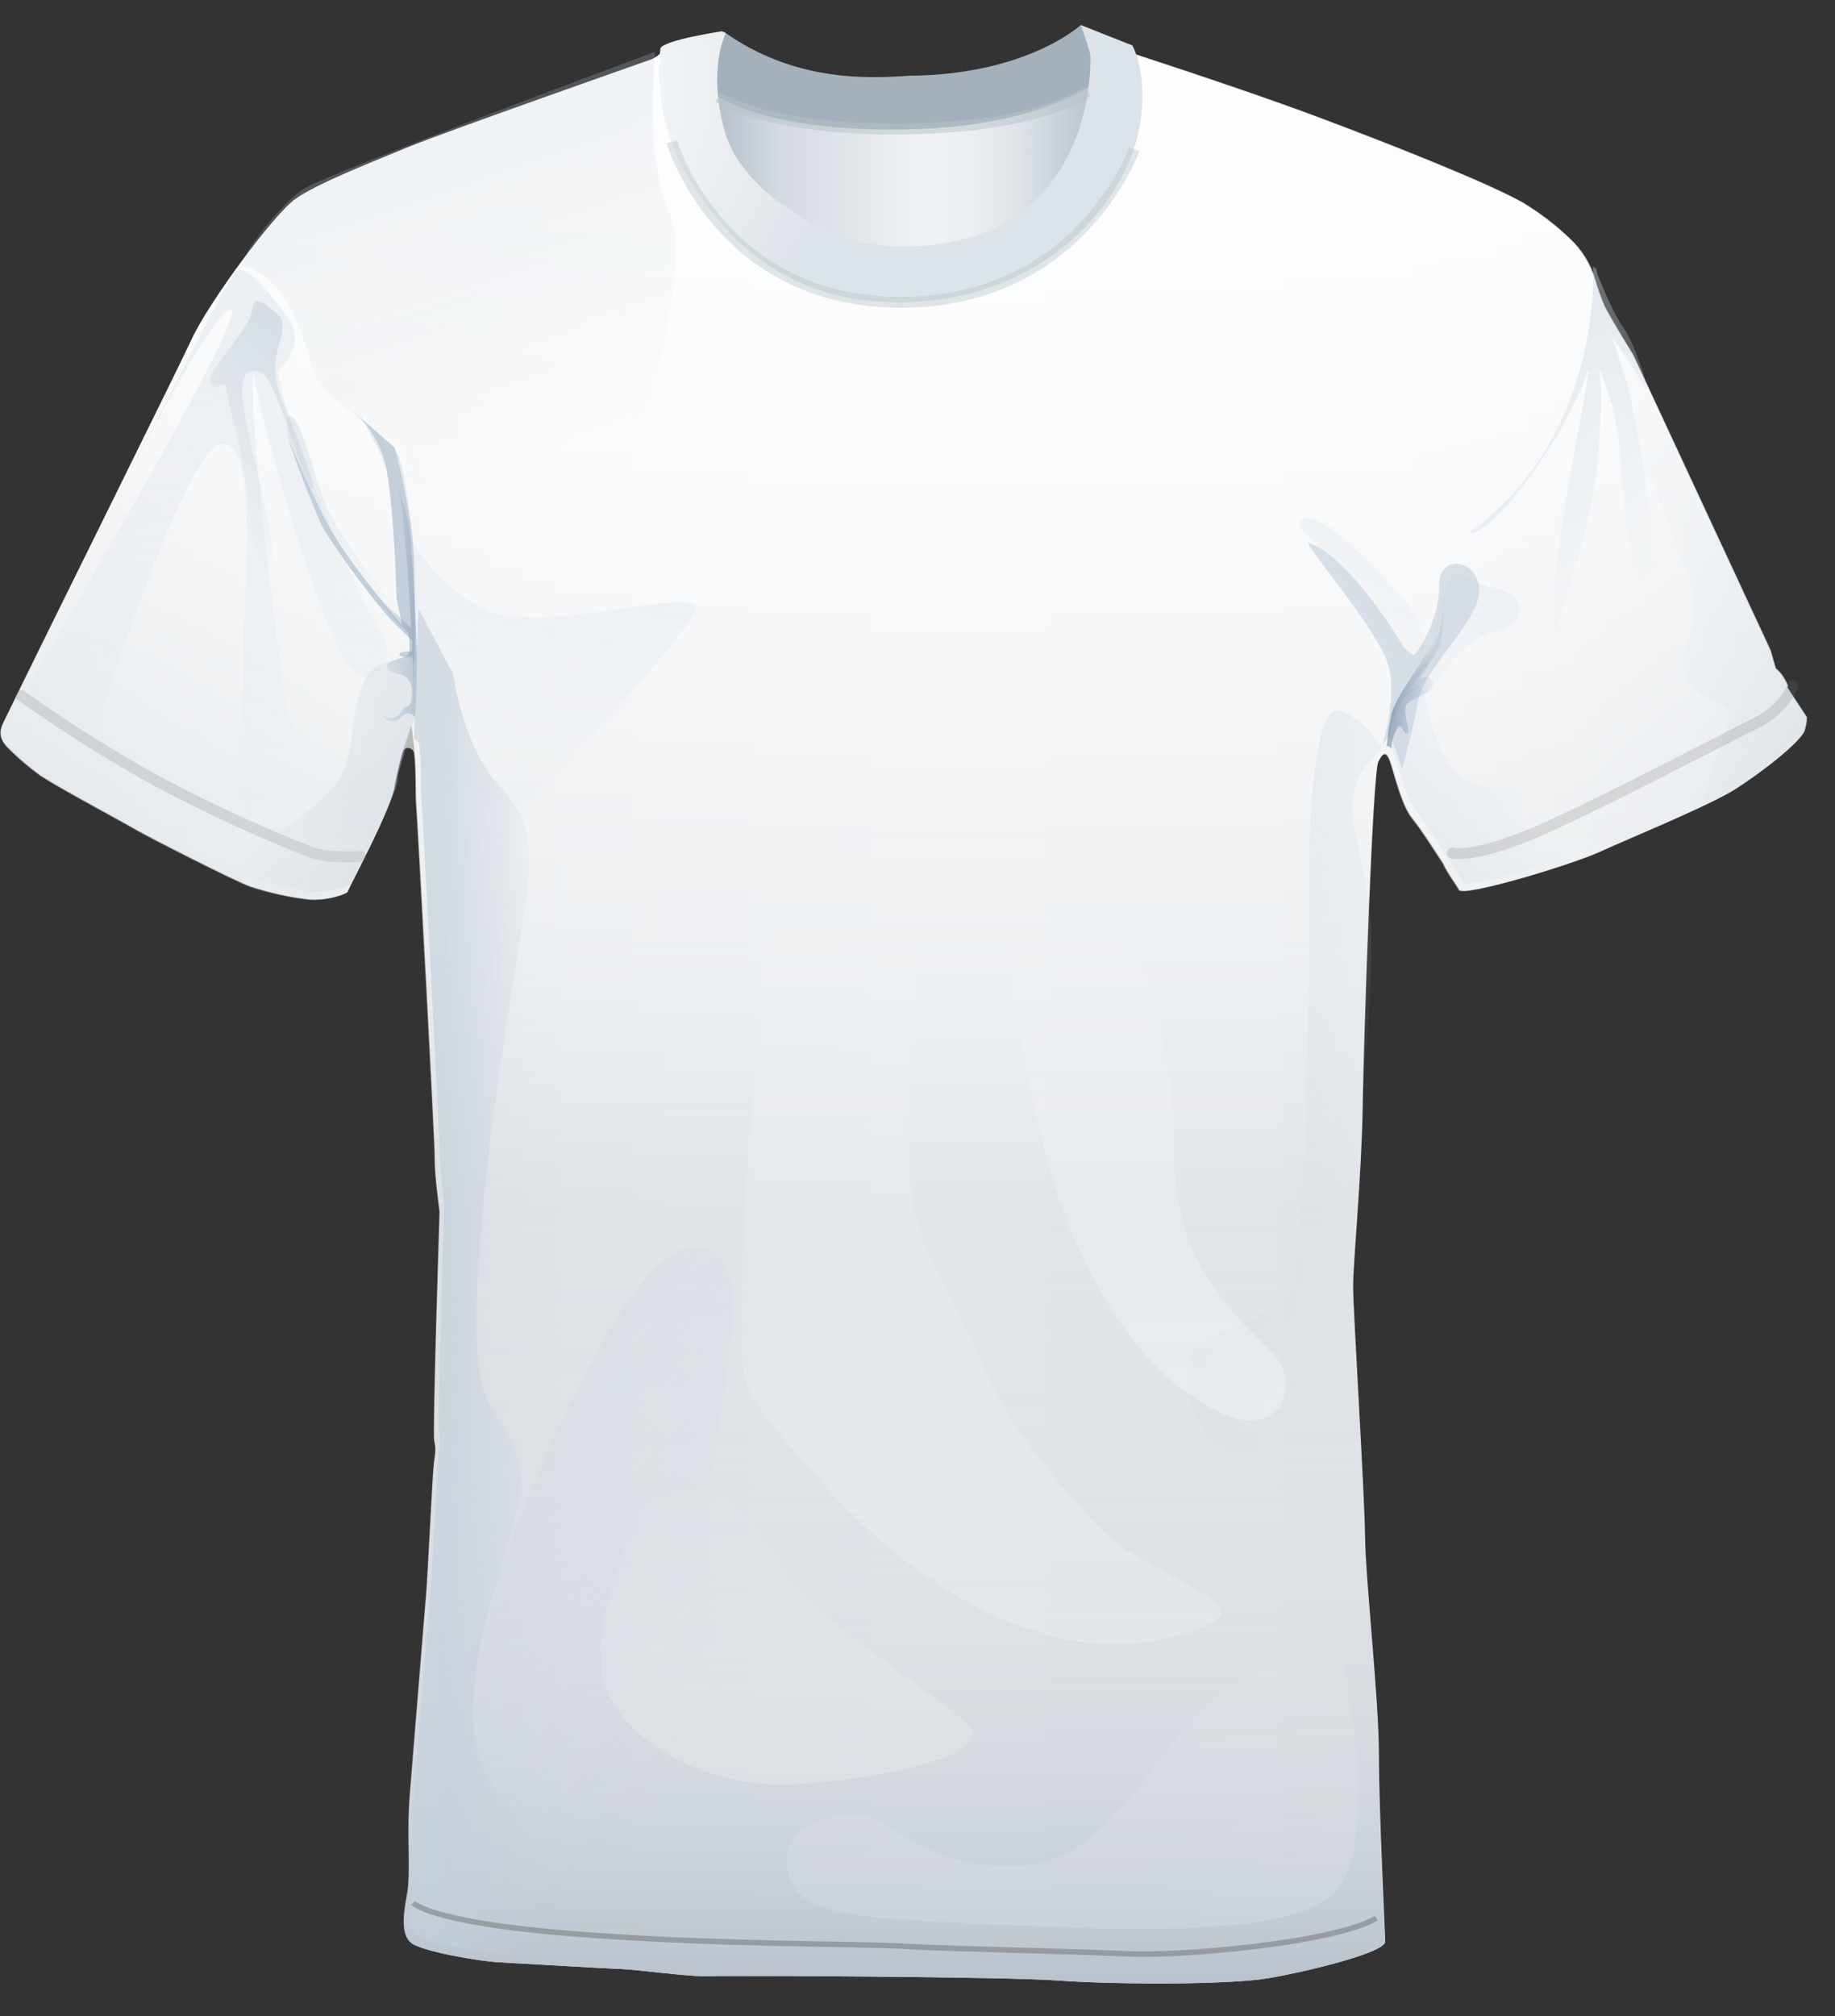 <svg width="51" height="56" viewBox="0 0 51 56" fill="none" xmlns="http://www.w3.org/2000/svg">
<rect x="0" y="0" width="51" height="56" fill="#333333" stroke="none"/>
<g clip-path="url(#clip0_26:66)">
<path d="M0.054 20.166C0.014 20.249 0.001 20.342 0.017 20.433C0.032 20.523 0.075 20.607 0.141 20.672C0.453 20.993 0.793 21.287 1.156 21.55C1.661 21.882 3.374 22.799 3.785 23.038C4.197 23.277 6.574 24.485 6.959 24.618C7.481 24.791 8.019 24.911 8.566 24.977C9.097 25.03 9.668 24.817 9.668 24.764C9.668 24.711 10.889 22.454 10.969 21.843C11.081 21.261 11.236 20.688 11.434 20.13C11.434 20.13 11.474 20.436 11.527 20.926C11.58 21.417 11.553 22.121 11.58 22.387C11.607 22.653 12.098 31.855 12.085 32.214C12.071 32.572 12.217 33.661 12.217 33.661C12.217 33.661 12.018 39.769 12.071 40.021C12.124 40.274 12.098 40.328 12.058 40.672C12.018 41.017 11.886 43.846 11.846 44.284C11.806 44.723 11.487 48.733 11.394 49.848C11.301 50.963 11.434 52.026 11.315 52.65C11.195 53.274 11.168 53.765 11.447 53.978C11.726 54.19 13.2 54.469 13.917 54.509C14.635 54.548 16.878 54.681 17.29 54.695C17.702 54.708 19.229 54.92 19.733 54.894C20.238 54.867 28.019 54.907 29.427 55.013C30.835 55.119 34.115 55.145 35.27 54.946C36.425 54.747 38.497 54.229 38.497 53.937C38.497 53.645 38.324 50.298 38.324 48.745C38.324 47.193 37.952 43.872 37.939 42.677C37.926 41.482 37.607 36.383 37.607 35.732C37.607 35.081 37.846 32.598 37.873 30.765C37.899 28.933 38.151 21.457 38.311 21.152C38.47 20.846 38.563 20.859 38.682 21.258C38.802 21.656 38.989 22.387 39.254 22.718C39.519 23.05 39.785 23.475 40.117 23.98C40.221 24.234 40.505 24.596 40.555 24.71C40.652 24.929 43.676 24.02 44.486 23.648C45.295 23.276 47.513 22.373 48.243 21.908C48.974 21.444 50.102 20.567 50.169 20.262C50.204 20.15 50.222 20.034 50.222 19.917L49.664 19.067C49.664 19.067 49.758 19.133 49.624 18.894C49.56 18.766 49.47 18.653 49.359 18.562L49.213 18.057L45.402 9.865C45.402 9.865 44.778 8.856 44.605 8.51C44.497 8.263 44.407 8.009 44.335 7.749C44.205 7.318 43.963 6.929 43.633 6.623C43.238 6.245 42.802 5.912 42.334 5.629C41.405 5.098 38.67 4.009 36.531 3.212C34.393 2.415 30.968 1.313 30.968 1.313L30.052 0.981C30.052 0.981 28.989 1.592 28.206 1.805C27.422 2.018 25.829 2.442 24.607 2.376C23.386 2.31 21.846 2.376 20.212 1.181C20.052 1.144 19.885 1.158 19.734 1.221L18.79 1.446C18.79 1.446 18.445 1.406 18.339 1.499C18.27 1.558 18.194 1.607 18.113 1.645C18.113 1.645 12.324 3.677 11.301 4.102C10.278 4.527 8.845 5.085 8.233 5.51C7.622 5.935 5.804 8.404 5.34 9.415C4.911 10.343 0.866 18.483 0.054 20.166Z" fill="url(#paint0_linear_26:66)"/>
<path d="M0.044 20.166C0.004 20.249 -0.009 20.342 0.006 20.433C0.022 20.523 0.065 20.607 0.13 20.672C0.443 20.993 0.783 21.287 1.146 21.55C1.65 21.882 3.363 22.799 3.775 23.038C4.187 23.277 6.564 24.485 6.949 24.618C7.471 24.791 8.009 24.911 8.555 24.977C9.086 25.03 9.657 24.817 9.657 24.764C9.657 24.711 10.879 22.454 10.959 21.843C11.071 21.261 11.226 20.688 11.424 20.13C11.424 20.13 11.463 20.436 11.517 20.926C11.57 21.417 11.543 22.121 11.569 22.387C11.596 22.653 12.088 31.855 12.074 32.214C12.061 32.572 12.207 33.661 12.207 33.661C12.207 33.661 12.008 39.769 12.061 40.021C12.114 40.273 12.088 40.327 12.048 40.672C12.008 41.017 11.875 43.846 11.835 44.284C11.796 44.722 11.477 48.733 11.384 49.848C11.291 50.963 11.424 52.026 11.304 52.65C11.184 53.274 11.158 53.765 11.437 53.978C11.716 54.19 13.19 54.469 13.907 54.509C14.624 54.548 16.868 54.681 17.28 54.695C17.691 54.708 19.218 54.92 19.723 54.894C20.228 54.867 28.009 54.907 29.416 55.013C30.824 55.119 34.104 55.145 35.259 54.946C36.415 54.747 38.486 54.229 38.486 53.937C38.486 53.645 38.313 50.298 38.313 48.745C38.313 47.193 37.942 43.872 37.928 42.677C37.915 41.482 37.596 36.383 37.596 35.732C37.596 35.081 37.836 32.598 37.862 30.765C37.888 28.933 38.141 21.457 38.3 21.152C38.46 20.846 38.553 20.859 38.672 21.258C38.792 21.656 38.978 22.387 39.243 22.718C39.508 23.05 39.775 23.475 40.106 23.98C40.21 24.234 40.494 24.596 40.544 24.71C40.642 24.929 43.665 24.02 44.475 23.648C45.285 23.276 47.502 22.373 48.233 21.908C48.964 21.444 50.092 20.567 50.158 20.262C50.193 20.15 50.211 20.034 50.212 19.917L49.654 19.067C49.654 19.067 49.747 19.133 49.614 18.894C49.549 18.766 49.459 18.653 49.348 18.562L49.202 18.057L45.391 9.864C45.391 9.864 44.767 8.855 44.594 8.51C44.487 8.262 44.397 8.008 44.324 7.748C44.194 7.317 43.952 6.929 43.623 6.622C43.227 6.245 42.792 5.911 42.324 5.628C41.394 5.097 38.659 4.008 36.521 3.212C34.383 2.415 30.957 1.313 30.957 1.313L30.041 0.981C30.041 0.981 28.978 1.592 28.195 1.804C27.412 2.017 25.818 2.441 24.596 2.375C23.375 2.309 21.834 2.375 20.201 1.18C20.041 1.144 19.875 1.158 19.723 1.22L18.78 1.446C18.78 1.446 18.435 1.406 18.329 1.499C18.261 1.557 18.185 1.606 18.103 1.645C18.103 1.645 12.314 3.677 11.291 4.101C10.268 4.526 8.835 5.084 8.224 5.509C7.613 5.934 5.794 8.404 5.329 9.414C4.9 10.343 0.856 18.483 0.044 20.166Z" fill="url(#paint1_linear_26:66)"/>
<path d="M0.09 20.07C0.035 20.186 0.016 20.316 0.038 20.442C0.061 20.569 0.122 20.685 0.214 20.775C0.5 21.063 0.809 21.327 1.139 21.564C1.643 21.896 3.356 22.812 3.768 23.052C4.179 23.291 6.557 24.499 6.942 24.632C7.464 24.805 8.002 24.925 8.548 24.991C9.079 25.044 9.651 24.831 9.651 24.778C9.651 24.725 10.872 22.467 10.952 21.857C11.005 21.532 11.08 21.211 11.177 20.896C11.189 20.859 11.213 20.827 11.245 20.806C11.277 20.784 11.316 20.774 11.354 20.778C11.393 20.781 11.429 20.798 11.457 20.825C11.485 20.852 11.503 20.887 11.508 20.926L11.51 20.94C11.563 21.431 11.536 22.135 11.563 22.401C11.59 22.666 12.081 31.869 12.067 32.227C12.087 32.707 12.131 33.186 12.198 33.661C12.2 33.67 12.2 33.679 12.2 33.688C12.189 34.005 12.002 39.79 12.054 40.035C12.107 40.288 12.081 40.341 12.041 40.686C12.001 41.031 11.868 43.86 11.828 44.298C11.788 44.736 11.47 48.746 11.377 49.862C11.284 50.977 11.417 52.04 11.297 52.664C11.177 53.288 11.151 53.779 11.43 53.992C11.709 54.205 13.183 54.483 13.9 54.523C14.617 54.563 16.861 54.695 17.273 54.709C17.685 54.722 19.211 54.934 19.716 54.908C20.221 54.882 28.002 54.921 29.41 55.027C30.817 55.133 34.097 55.16 35.252 54.961C36.407 54.761 38.479 54.244 38.479 53.952C38.479 53.66 38.306 50.313 38.306 48.759C38.306 47.206 37.935 43.886 37.922 42.691C37.908 41.496 37.59 36.397 37.59 35.746C37.59 35.095 37.829 32.612 37.855 30.78C37.882 28.947 38.134 21.471 38.293 21.166C38.452 20.86 38.546 20.874 38.665 21.272C38.785 21.67 38.971 22.401 39.236 22.733C39.5 23.062 39.763 23.483 40.092 23.982C40.097 23.99 40.101 23.998 40.105 24.007C40.213 24.26 40.488 24.612 40.538 24.724C40.635 24.943 43.658 24.034 44.468 23.662C45.279 23.29 47.495 22.387 48.226 21.923C48.957 21.459 50.085 20.581 50.151 20.276C50.183 20.132 50.196 20.047 50.203 19.997C50.207 19.958 50.198 19.919 50.176 19.886L49.707 19.171C49.689 19.141 49.679 19.108 49.679 19.073C49.665 19.014 49.641 18.959 49.608 18.908C49.548 18.795 49.47 18.693 49.377 18.605C49.354 18.584 49.337 18.558 49.328 18.528L49.2 18.084C49.197 18.076 49.194 18.067 49.191 18.06L45.389 9.887C45.386 9.881 45.383 9.876 45.38 9.87C45.32 9.774 44.752 8.851 44.588 8.524C44.486 8.291 44.4 8.051 44.331 7.806C44.193 7.346 43.935 6.932 43.583 6.605C43.197 6.24 42.773 5.917 42.318 5.642C41.389 5.111 38.653 4.022 36.515 3.225C34.377 2.428 30.951 1.326 30.951 1.326L30.108 1.02C30.085 1.012 30.061 1.009 30.037 1.011C30.012 1.013 29.989 1.02 29.968 1.032C29.403 1.354 28.807 1.617 28.189 1.817C27.406 2.03 25.813 2.455 24.591 2.388C23.376 2.322 21.846 2.388 20.223 1.213C20.205 1.2 20.185 1.19 20.163 1.185C20.017 1.159 19.866 1.174 19.727 1.229C19.72 1.232 19.712 1.234 19.704 1.236L18.803 1.452C18.786 1.456 18.767 1.458 18.749 1.456C18.667 1.449 18.412 1.434 18.324 1.512C18.258 1.568 18.186 1.616 18.108 1.653C18.102 1.656 18.097 1.658 18.091 1.66C17.853 1.744 12.287 3.699 11.287 4.114C10.264 4.54 8.83 5.097 8.219 5.522C7.608 5.947 5.789 8.417 5.324 9.426C4.902 10.338 1.012 18.17 0.09 20.07Z" fill="url(#paint2_linear_26:66)"/>
<path d="M19.663 1.864C19.663 1.864 21.681 3.598 24.904 3.103C26.964 2.766 28.982 2.208 30.923 1.439C30.923 1.439 31.419 7.317 25.081 7.494C18.743 7.671 19.663 1.864 19.663 1.864Z" fill="url(#paint3_linear_26:66)"/>
<path d="M19.273 2.129C19.273 2.129 20.159 3.599 24.815 3.599C29.472 3.599 30.888 1.917 30.888 1.917L30.038 0.695C30.038 0.695 28.55 2.076 25.284 2.103C24.115 2.183 22.07 2.276 20.118 0.881L19.273 2.129Z" fill="url(#paint4_radial_26:66)"/>
<path d="M18.353 1.35C18.211 2.588 18.479 3.838 19.114 4.909C20.177 6.679 21.858 8.397 24.992 8.397C28.684 8.397 31.012 6.007 31.596 3.864C32.004 2.2 31.472 1.262 31.472 1.262L30.038 0.695C30.038 0.695 30.237 1.239 30.304 1.518C30.304 1.518 30.596 6.856 25.006 6.856C23.213 6.856 20.636 5.409 20.145 3.656C19.654 1.903 20.172 0.921 20.172 0.921L20.066 0.868C20.066 0.868 18.419 1.116 18.353 1.35Z" fill="url(#paint5_radial_26:66)"/>
<path d="M11.501 19.498C11.501 19.498 11.554 16.896 11.501 15.514C11.447 14.133 10.97 12.434 10.97 12.434L9.694 11.318C10.262 11.766 10.641 12.41 10.757 13.124C10.969 14.346 11.022 16.63 11.022 16.63L11.181 17.373C11.181 17.373 9.906 15.886 9.322 14.93C8.739 13.974 7.941 12.009 7.941 12.009C7.941 12.009 8.738 14.239 9.004 14.717C9.54 15.544 10.125 16.338 10.757 17.095C11.063 17.426 11.465 17.798 11.465 17.798L11.448 18.099C11.448 18.099 11.134 18.073 11.102 18.166C11.071 18.259 11.372 18.259 11.465 18.227C11.474 18.409 11.501 19.498 11.501 19.498Z" fill="#C3CFDA"/>
<path style="mix-blend-mode:multiply" opacity="0.3" d="M6.189 12.327C7.252 12.327 6.72 16.842 6.773 18.436C6.827 20.029 6.402 21.252 6.561 21.942C6.721 22.631 8.42 23.853 8.42 23.853C8.42 23.853 8.898 24.278 9.376 24.066C9.854 23.853 10.491 22.206 10.491 21.569C10.491 20.932 8.208 20.932 7.995 19.816C7.782 18.701 6.88 11.477 7.039 10.362C7.464 12.54 9.11 18.223 9.907 18.701C10.704 19.179 10.97 17.957 10.544 17.479C10.119 17.002 7.836 11.637 7.729 10.291C8.013 10.043 8.438 9.441 8.013 8.839C7.588 8.238 6.809 7.246 6.525 7.564C6.242 7.882 2.595 15.106 2.595 15.106C2.595 15.106 5.888 8.484 6.419 8.591C6.95 8.697 0.789 19.037 0.789 19.037C0.789 19.037 0.612 19.426 0.895 19.603C1.178 19.78 2.559 20.63 2.559 20.63C2.559 20.63 5.127 12.327 6.189 12.327Z" fill="url(#paint6_linear_26:66)"/>
<path opacity="0.3" d="M18.206 1.439C18.206 1.439 17.928 4.626 18.618 5.954C19.309 7.282 17.609 15.408 14.634 16.311C11.659 17.214 11.235 12.434 11.235 12.434C11.235 12.434 8.898 11.212 8.632 10.097C8.366 8.981 7.801 7.582 6.703 7.388C6.738 7.016 7.818 5.653 8.437 5.245C9.056 4.837 18.206 1.439 18.206 1.439Z" fill="url(#paint7_linear_26:66)"/>
<path opacity="0.3" d="M19.32 34.637C17.093 34.52 13.505 44.296 12.787 46.832C12.07 49.368 11.752 53.653 11.752 53.653C12.2 53.987 12.732 54.188 13.289 54.234C14.173 54.288 16.901 54.1 18.034 54.315C19.167 54.53 19.84 54.637 20.3 54.502C20.761 54.367 19.486 44.118 19.769 41.166C20.052 38.214 21.173 34.735 19.32 34.637Z" fill="url(#paint8_linear_26:66)"/>
<path opacity="0.6" d="M38.417 20.693C38.417 20.693 38.797 19.565 38.621 18.609C38.444 17.653 36.355 15.28 36.355 15.068C37.559 15.493 39.01 17.971 39.01 17.971C39.01 17.971 39.241 18.21 39.307 18.184C39.374 18.158 40.024 17.188 39.997 16.285C39.971 15.382 41.033 15.502 41.113 16.338C41.193 17.174 39.573 18.555 39.413 19.472C39.294 20.112 39.143 20.746 38.961 21.371C38.893 21.106 38.808 20.846 38.709 20.591C38.634 20.463 38.554 20.499 38.554 20.499L38.417 20.693Z" fill="#C3CFDA"/>
<path style="mix-blend-mode:multiply" opacity="0.5" d="M44.273 7.414C44.273 7.414 44.576 12.094 40.831 14.803C41.548 14.883 43.662 11.876 44.14 10.256C44.22 10.548 42.902 16.156 43.222 17.512C43.222 17.512 44.258 14.723 44.417 12.652C44.576 10.581 44.433 10.229 44.433 10.229C44.781 11.01 44.985 11.847 45.035 12.7C45.142 14.187 45.265 16.099 45.797 16.223C46.328 16.346 45.46 11.407 45.195 10.575C44.929 9.743 44.805 9.353 44.805 9.353C45.149 9.832 45.468 10.329 45.761 10.841C45.828 10.722 45.416 9.513 45.11 9.088C44.805 8.663 44.394 7.614 44.394 7.614C44.394 7.614 44.393 7.414 44.273 7.414Z" fill="url(#paint9_linear_26:66)"/>
<path opacity="0.7" d="M38.669 20.799C38.674 20.623 38.719 20.451 38.802 20.295C38.948 19.983 39.006 20.423 39.112 20.375C39.218 20.326 39.041 19.994 39.054 19.688C39.068 19.383 39.767 19.348 39.825 19.02C39.882 18.692 39.453 18.848 39.453 18.848C39.453 18.848 40.282 17.712 40.349 16.916C40.23 17.447 38.837 19.197 38.678 19.813C38.614 20.112 38.568 20.415 38.541 20.72C38.568 20.719 38.595 20.725 38.618 20.74C38.641 20.754 38.659 20.775 38.669 20.799Z" fill="url(#paint10_linear_26:66)"/>
<path style="mix-blend-mode:multiply" opacity="0.7" d="M11.412 14.966C11.412 14.966 11.713 18.489 11.527 19.923C11.328 19.657 11.138 19.954 11.014 20.016C10.936 20.037 10.854 20.034 10.777 20.007C10.701 19.98 10.636 19.931 10.589 19.865C10.708 19.874 10.859 20.011 11.027 19.901C11.195 19.79 11.168 19.653 11.315 19.631C11.461 19.609 11.527 19.113 11.354 18.881C11.182 18.648 10.83 18.774 10.764 18.542C10.697 18.309 11.281 18.303 11.354 18.164C11.428 18.024 11.348 17.586 11.348 17.586C11.348 17.586 10.319 16.623 9.827 15.793C10.272 16.39 11.427 17.453 11.427 17.453C11.427 17.453 11.274 14.326 11.062 13.542C11.241 13.999 11.359 14.478 11.412 14.966Z" fill="url(#paint11_linear_26:66)"/>
<path opacity="0.2" d="M0.572 19.312C1.792 20.18 3.06 20.978 4.37 21.702C5.761 22.444 7.193 23.104 8.659 23.681C9.177 23.854 10.027 23.788 10.027 23.788" stroke="#707070" stroke-width="0.304" stroke-miterlimit="10" stroke-linecap="round"/>
<path style="mix-blend-mode:multiply" opacity="0.2" d="M11.412 14.966C11.412 14.966 12.191 16.391 13.599 16.975C15.006 17.559 18.91 16.444 19.309 16.789C19.707 17.135 15.405 21.41 14.661 22.526C13.917 23.641 13.678 21.764 12.828 21.853C11.979 21.942 11.837 22.986 11.837 22.986L11.412 14.966Z" fill="url(#paint12_linear_26:66)"/>
<path opacity="0.5" d="M38.404 20.826C38.465 20.775 37.819 19.843 37.182 19.738C36.545 19.632 36.386 22.818 36.386 23.933C36.386 25.049 36.439 34.371 35.801 35.672C35.164 36.973 33.517 36.894 33.119 37.584C32.721 38.274 33.145 40.479 34.978 40.452C36.811 40.426 36.89 38.434 37.262 38.115C37.634 37.797 37.74 37.292 37.474 36.947C37.209 36.602 38.138 29.059 38.112 26.191C38.086 23.323 36.784 22.181 38.404 20.826Z" fill="url(#paint13_linear_26:66)"/>
<g opacity="0.5">
<path opacity="0.5" d="M42.374 23.039C42.303 22.915 42.391 22.296 42.144 22.012C41.897 21.729 41.153 22.136 40.462 21.445C39.771 20.755 39.506 18.896 39.506 18.896C39.506 18.896 38.75 19.297 38.529 20.773C38.626 20.674 38.699 20.756 38.788 21.052C38.907 21.45 39.094 22.181 39.359 22.512C39.623 22.842 39.886 23.263 40.215 23.762C40.22 23.77 40.224 23.778 40.228 23.787C40.336 24.04 40.611 24.392 40.661 24.505C40.733 24.667 42.412 24.209 43.606 23.81C43.209 23.176 42.437 23.149 42.374 23.039Z" fill="url(#paint14_linear_26:66)"/>
</g>
<g opacity="0.4">
<path opacity="0.4" d="M50.166 20.278C50.197 20.134 50.211 20.049 50.217 20C50.222 19.96 50.212 19.921 50.19 19.888L49.721 19.173C49.704 19.143 49.694 19.11 49.694 19.075C49.68 19.016 49.656 18.96 49.622 18.91C49.562 18.797 49.484 18.695 49.392 18.607C49.368 18.587 49.352 18.56 49.343 18.53L49.214 18.086C49.212 18.078 49.209 18.07 49.205 18.062L45.404 9.889C45.401 9.883 45.398 9.878 45.394 9.872C45.335 9.776 44.766 8.853 44.603 8.526C44.513 8.325 44.437 8.117 44.374 7.905C44.351 8.348 44.374 8.792 44.443 9.23C44.655 10.611 46.647 14.967 46.992 16.295C47.337 17.623 46.488 18.021 46.859 18.791C47.231 19.561 48.054 19.454 48.081 19.827C48.101 20.108 47.483 21.392 47.377 22.38C47.672 22.244 47.961 22.092 48.24 21.925C48.971 21.46 50.1 20.584 50.166 20.278Z" fill="url(#paint15_linear_26:66)"/>
</g>
<path opacity="0.2" d="M40.369 23.694C40.369 23.694 41.006 23.88 42.998 22.977C44.99 22.074 47.885 20.534 48.761 20.109C49.638 19.684 49.824 19.047 49.824 19.047" stroke="#707070" stroke-width="0.304" stroke-miterlimit="10" stroke-linecap="round"/>
<path opacity="0.2" d="M21.433 24.863C21.433 24.863 20.636 32.352 20.636 35.539C20.636 38.726 20.265 38.195 22.548 40.851C24.832 43.507 28.551 46.375 32.375 45.525C36.199 44.675 32.009 44.049 30.463 42.338C27.488 39.045 28.232 39.576 25.895 35.008C24.436 32.157 25.948 27.837 25.258 25.235C24.567 22.632 23.08 20.507 21.433 24.863Z" fill="url(#paint16_linear_26:66)"/>
<path opacity="0.3" d="M27.86 25.129C27.86 25.129 28.445 31.343 29.932 34.583C31.419 37.823 33.066 38.938 34.234 39.363C35.402 39.788 35.933 38.832 35.668 38.035C35.402 37.239 32.641 35.858 32.641 32.193C32.641 28.527 31.578 24.066 27.86 25.129Z" fill="url(#paint17_linear_26:66)"/>
<path opacity="0.2" d="M17.609 42.338C17.609 42.338 16.511 44.852 16.724 46.445C16.936 48.039 19.344 49.739 22.142 49.562C24.939 49.385 27.205 48.711 27.028 48.11C26.851 47.508 22.815 45.241 21.859 43.683C20.903 42.125 18.884 39.576 17.609 42.338Z" fill="url(#paint18_linear_26:66)"/>
<path style="mix-blend-mode:multiply" opacity="0.5" d="M11.545 18.396C11.545 18.396 10.439 18.081 10.067 19.038C9.695 19.994 9.907 20.95 9.358 21.747C8.809 22.544 6.375 24.093 6.375 24.093C6.655 24.254 6.952 24.383 7.26 24.478C7.636 24.571 8.425 24.824 8.956 24.761C9.228 24.739 9.495 24.675 9.748 24.571C9.748 24.571 10.819 22.393 10.948 22.026C11.016 21.873 11.054 21.707 11.058 21.539L11.523 19.906L11.545 18.396Z" fill="url(#paint19_linear_26:66)"/>
<path opacity="0.5" d="M19.965 2.696C19.965 2.696 21.293 3.634 25.152 3.58C29.012 3.526 30.216 2.536 30.216 2.536" stroke="#B5C4C7" stroke-width="0.304" stroke-miterlimit="10"/>
<path opacity="0.4" d="M18.671 3.935C18.671 3.935 19.972 8.37 24.992 8.397C30.012 8.423 31.525 4.148 31.525 4.148" stroke="#B5C4C7" stroke-width="0.304" stroke-miterlimit="10"/>
<path style="mix-blend-mode:multiply" opacity="0.2" d="M38.51 20.109L38.882 18.622C38.882 18.622 37.209 15.515 36.093 14.638C36.252 13.55 38.775 16.285 39.253 16.948C39.732 17.612 39.572 18.542 39.572 18.542L38.51 20.109Z" fill="url(#paint20_linear_26:66)"/>
<path opacity="0.7" d="M7.809 8.835C8.022 9.287 7.437 9.884 7.716 10.747C7.995 11.61 8.832 13.429 8.685 13.589C8.539 13.749 7.703 10.522 7.252 10.349C6.8 10.175 6.628 10.508 6.787 11.411C6.946 12.314 7.69 15.196 7.57 15.607C7.451 16.019 7.039 15.7 6.933 14.24C6.827 12.779 6.322 11.225 6.296 10.814C6.269 10.402 5.977 10.999 5.844 10.641C5.711 10.283 6.986 9.154 7.012 8.57C7.039 7.986 7.809 8.835 7.809 8.835Z" fill="url(#paint21_linear_26:66)"/>
<path style="mix-blend-mode:multiply" opacity="0.2" d="M39.825 17.772C39.825 17.772 39.997 16.643 40.263 16.152C40.529 15.661 40.834 16.178 41.445 16.311C42.056 16.444 42.334 16.657 42.188 17.108C42.042 17.56 41.498 17.414 40.821 17.918C40.144 18.422 38.789 20.415 38.816 21.198C38.714 20.938 38.629 20.672 38.563 20.401C38.563 20.401 39.652 18.847 39.825 17.772Z" fill="url(#paint22_linear_26:66)"/>
<path opacity="0.5" d="M10.137 11.778C10.137 11.778 10.988 13.177 11.093 14.363C11.199 15.549 11.306 16.824 11.2 16.948C11.094 17.071 9.305 14.859 8.934 13.708C8.562 12.557 8.26 11.441 8.03 11.565C7.8 11.689 8.367 13.495 8.969 14.575C9.571 15.655 11.018 17.372 11.428 17.452C11.837 17.532 11.341 12.999 11.04 12.61C10.771 12.3 10.468 12.021 10.137 11.778Z" fill="url(#paint23_linear_26:66)"/>
<g opacity="0.8">
<path opacity="0.8" d="M15.257 52.948C14.141 52.31 15.469 51.513 13.822 49.708C12.176 47.902 14.035 43.44 14.3 42.218C14.566 40.997 14.672 40.625 13.61 39.031C12.548 37.438 14.088 28.355 14.46 26.071C14.833 23.787 14.885 22.884 13.876 21.822C12.867 20.759 12.601 18.741 12.601 18.741L11.627 16.9L11.503 20.541C11.542 20.544 11.579 20.561 11.607 20.588C11.635 20.616 11.652 20.653 11.656 20.692L11.657 20.706C11.711 21.198 11.684 21.902 11.711 22.167C11.737 22.433 12.228 31.635 12.215 31.994C12.235 32.473 12.278 32.952 12.346 33.428C12.347 33.436 12.348 33.445 12.347 33.454C12.337 33.771 12.15 39.556 12.202 39.801C12.255 40.054 12.228 40.107 12.188 40.452C12.149 40.797 12.016 43.626 11.976 44.064C11.936 44.502 11.617 48.513 11.524 49.628C11.431 50.743 11.564 51.806 11.445 52.43C11.325 53.054 11.299 53.545 11.578 53.758C11.857 53.97 13.331 54.249 14.047 54.289C14.451 54.311 15.34 54.363 16.113 54.407C16.056 53.908 15.856 53.29 15.257 52.948Z" fill="url(#paint24_linear_26:66)"/>
</g>
<path opacity="0.2" d="M37.226 45.596C37.226 45.596 38.536 51.438 36.978 52.678C35.421 53.917 30.215 53.563 26.887 53.421C23.558 53.28 22.071 53.103 21.894 51.97C21.717 50.836 22.602 50.553 23.628 50.411C24.654 50.27 25.186 51.651 27.735 51.828C30.285 52.005 31.277 50.022 32.834 48.11C34.392 46.198 37.226 45.596 37.226 45.596Z" fill="url(#paint25_linear_26:66)"/>
<path style="mix-blend-mode:multiply" opacity="0.5" d="M40.117 16.922C40.075 17.265 39.999 17.603 39.891 17.931C39.765 18.197 39.267 18.801 38.981 19.186C38.696 19.571 38.49 20.421 38.596 20.726C38.623 20.427 38.583 19.724 39.034 19.379C39.486 19.033 39.572 19.033 39.572 19.033L39.094 19.212C39.094 19.212 39.91 18.243 40.01 17.964C40.11 17.685 40.117 16.922 40.117 16.922Z" fill="url(#paint26_linear_26:66)"/>
<g style="mix-blend-mode:multiply" opacity="0.5">
<path d="M11.483 52.855C11.483 52.855 11.908 53.386 15.803 53.705C19.698 54.023 23.982 53.988 25.081 54.059C26.179 54.13 29.755 54.2 31.348 54.271C32.942 54.342 37.12 53.952 38.253 53.28" stroke="#707070" stroke-width="0.152" stroke-miterlimit="10"/>
</g>
</g>
<defs>
<linearGradient id="paint0_linear_26:66" x1="0.01" y1="28.038" x2="50.222" y2="28.038" gradientUnits="userSpaceOnUse">
<stop stop-color="#B8C2CC"/>
<stop offset="0.077" stop-color="#C7CFD7"/>
<stop offset="0.187" stop-color="#D6DCE1"/>
<stop offset="0.317" stop-color="#DFE3E8"/>
<stop offset="0.514" stop-color="#E2E6EA"/>
<stop offset="0.774" stop-color="#E0E4E8"/>
<stop offset="0.868" stop-color="#D9DEE3"/>
<stop offset="0.934" stop-color="#CDD4DB"/>
<stop offset="0.988" stop-color="#BCC6CF"/>
<stop offset="1" stop-color="#B8C2CC"/>
</linearGradient>
<linearGradient id="paint1_linear_26:66" x1="25.106" y1="55.094" x2="25.106" y2="0.981" gradientUnits="userSpaceOnUse">
<stop stop-color="#B8C2CC"/>
<stop offset="0.006" stop-color="#B9C3CC" stop-opacity="0.969"/>
<stop offset="0.052" stop-color="#C1CAD2" stop-opacity="0.769"/>
<stop offset="0.103" stop-color="#C9D0D8" stop-opacity="0.584"/>
<stop offset="0.158" stop-color="#D0D6DD" stop-opacity="0.424"/>
<stop offset="0.22" stop-color="#D5DBE1" stop-opacity="0.29"/>
<stop offset="0.289" stop-color="#DADFE4" stop-opacity="0.184"/>
<stop offset="0.37" stop-color="#DDE2E6" stop-opacity="0.102"/>
<stop offset="0.47" stop-color="#E0E4E8" stop-opacity="0.043"/>
<stop offset="0.61" stop-color="#E1E5E9" stop-opacity="0.01"/>
<stop offset="1" stop-color="#E2E6EA" stop-opacity="0"/>
</linearGradient>
<linearGradient id="paint2_linear_26:66" x1="25.116" y1="33.632" x2="25.116" y2="-34.316" gradientUnits="userSpaceOnUse">
<stop stop-color="white" stop-opacity="0"/>
<stop offset="0.007" stop-color="white" stop-opacity="0.035"/>
<stop offset="0.048" stop-color="white" stop-opacity="0.216"/>
<stop offset="0.093" stop-color="white" stop-opacity="0.384"/>
<stop offset="0.142" stop-color="white" stop-opacity="0.533"/>
<stop offset="0.195" stop-color="white" stop-opacity="0.659"/>
<stop offset="0.254" stop-color="white" stop-opacity="0.769"/>
<stop offset="0.32" stop-color="white" stop-opacity="0.855"/>
<stop offset="0.397" stop-color="white" stop-opacity="0.922"/>
<stop offset="0.493" stop-color="white" stop-opacity="0.965"/>
<stop offset="0.627" stop-color="white" stop-opacity="0.992"/>
<stop offset="1" stop-color="white"/>
</linearGradient>
<linearGradient id="paint3_linear_26:66" x1="19.616" y1="4.468" x2="30.932" y2="4.468" gradientUnits="userSpaceOnUse">
<stop stop-color="#B0BCC7"/>
<stop offset="0.179" stop-color="#D3DAE0"/>
<stop offset="0.522" stop-color="#EEF1F5"/>
<stop offset="0.651" stop-color="#EBEEF2"/>
<stop offset="0.746" stop-color="#E1E6EB"/>
<stop offset="0.83" stop-color="#D1D9DF"/>
<stop offset="0.86" stop-color="#CAD3DA"/>
<stop offset="1" stop-color="#B0BCC7"/>
</linearGradient>
<radialGradient id="paint4_radial_26:66" cx="0" cy="0" r="1" gradientUnits="userSpaceOnUse" gradientTransform="translate(8.173 -6.224) rotate(-11.75) scale(7.207 4.274)">
<stop offset="0.022" stop-color="#EEF1F5"/>
<stop offset="0.304" stop-color="#EBEEF2"/>
<stop offset="0.392" stop-color="#E8ECF0"/>
<stop offset="0.521" stop-color="#E2E7EB"/>
<stop offset="0.687" stop-color="#D2D9DF"/>
<stop offset="0.871" stop-color="#B8C4CC"/>
<stop offset="1" stop-color="#A2B1BB"/>
</radialGradient>
<radialGradient id="paint5_radial_26:66" cx="0" cy="0" r="1" gradientUnits="userSpaceOnUse" gradientTransform="translate(15.073 2.474) scale(8.868 8.872)">
<stop stop-color="white"/>
<stop offset="1" stop-color="#DCE3E9"/>
</radialGradient>
<linearGradient id="paint6_linear_26:66" x1="6.09" y1="5.84" x2="4.77" y2="23.197" gradientUnits="userSpaceOnUse">
<stop stop-color="#C3CFDA"/>
<stop offset="1" stop-color="#C3CFDA" stop-opacity="0"/>
</linearGradient>
<linearGradient id="paint7_linear_26:66" x1="11.603" y1="0.555" x2="15.779" y2="12.782" gradientUnits="userSpaceOnUse">
<stop stop-color="#C3CFDA"/>
<stop offset="1" stop-color="#C3CFDA" stop-opacity="0"/>
</linearGradient>
<linearGradient id="paint8_linear_26:66" x1="13.352" y1="32.564" x2="24.635" y2="42.149" gradientUnits="userSpaceOnUse">
<stop stop-color="#C3CFDA"/>
<stop offset="1" stop-color="#C3CFDA" stop-opacity="0"/>
</linearGradient>
<linearGradient id="paint9_linear_26:66" x1="42.053" y1="7.737" x2="47.974" y2="13.922" gradientUnits="userSpaceOnUse">
<stop stop-color="#C3CFDA"/>
<stop offset="1" stop-color="#C3CFDA" stop-opacity="0"/>
</linearGradient>
<linearGradient id="paint10_linear_26:66" x1="38.494" y1="18.492" x2="40.094" y2="18.617" gradientUnits="userSpaceOnUse">
<stop offset="0.195" stop-color="#7591A9"/>
<stop offset="1" stop-color="#B0C0CE" stop-opacity="0"/>
</linearGradient>
<linearGradient id="paint11_linear_26:66" x1="12.313" y1="16.955" x2="10.223" y2="16.935" gradientUnits="userSpaceOnUse">
<stop offset="0.195" stop-color="#7591A9"/>
<stop offset="1" stop-color="#B0C0CE" stop-opacity="0"/>
</linearGradient>
<linearGradient id="paint12_linear_26:66" x1="15.619" y1="14.123" x2="14.329" y2="23.343" gradientUnits="userSpaceOnUse">
<stop stop-color="#C3CFDA"/>
<stop offset="1" stop-color="#C3CFDA" stop-opacity="0"/>
</linearGradient>
<linearGradient id="paint13_linear_26:66" x1="32.949" y1="17.27" x2="41.806" y2="20.009" gradientUnits="userSpaceOnUse">
<stop stop-color="#C3CFDA"/>
<stop offset="1" stop-color="#C3CFDA" stop-opacity="0"/>
</linearGradient>
<linearGradient id="paint14_linear_26:66" x1="39.133" y1="22.879" x2="42.311" y2="21.255" gradientUnits="userSpaceOnUse">
<stop stop-color="#C3CFDA"/>
<stop offset="1" stop-color="#C3CFDA" stop-opacity="0"/>
</linearGradient>
<linearGradient id="paint15_linear_26:66" x1="50.066" y1="14.983" x2="44.406" y2="15.019" gradientUnits="userSpaceOnUse">
<stop stop-color="#C3CFDA"/>
<stop offset="1" stop-color="#C3CFDA" stop-opacity="0"/>
</linearGradient>
<linearGradient id="paint16_linear_26:66" x1="27.277" y1="45.677" x2="27.277" y2="22.359" gradientUnits="userSpaceOnUse">
<stop stop-color="white"/>
<stop offset="0.201" stop-color="white" stop-opacity="0.82"/>
<stop offset="0.653" stop-color="white" stop-opacity="0.365"/>
<stop offset="1" stop-color="white" stop-opacity="0"/>
</linearGradient>
<linearGradient id="paint17_linear_26:66" x1="31.798" y1="39.468" x2="31.798" y2="24.969" gradientUnits="userSpaceOnUse">
<stop stop-color="white"/>
<stop offset="0.201" stop-color="white" stop-opacity="0.82"/>
<stop offset="0.653" stop-color="white" stop-opacity="0.365"/>
<stop offset="1" stop-color="white" stop-opacity="0"/>
</linearGradient>
<linearGradient id="paint18_linear_26:66" x1="21.867" y1="49.574" x2="21.867" y2="41.111" gradientUnits="userSpaceOnUse">
<stop stop-color="white"/>
<stop offset="0.201" stop-color="white" stop-opacity="0.82"/>
<stop offset="0.653" stop-color="white" stop-opacity="0.365"/>
<stop offset="1" stop-color="white" stop-opacity="0"/>
</linearGradient>
<linearGradient id="paint19_linear_26:66" x1="12.274" y1="22.368" x2="6.949" y2="21.253" gradientUnits="userSpaceOnUse">
<stop stop-color="#C3CFDA"/>
<stop offset="1" stop-color="#C3CFDA" stop-opacity="0"/>
</linearGradient>
<linearGradient id="paint20_linear_26:66" x1="38.231" y1="13.675" x2="36.108" y2="19.506" gradientUnits="userSpaceOnUse">
<stop stop-color="#C3CFDA"/>
<stop offset="1" stop-color="#C3CFDA" stop-opacity="0"/>
</linearGradient>
<linearGradient id="paint21_linear_26:66" x1="7.934" y1="7.165" x2="3.155" y2="12.419" gradientUnits="userSpaceOnUse">
<stop stop-color="#C3CFDA"/>
<stop offset="1" stop-color="#C3CFDA" stop-opacity="0"/>
</linearGradient>
<linearGradient id="paint22_linear_26:66" x1="40.893" y1="15.02" x2="39.175" y2="21.138" gradientUnits="userSpaceOnUse">
<stop stop-color="#C3CFDA"/>
<stop offset="1" stop-color="#C3CFDA" stop-opacity="0"/>
</linearGradient>
<linearGradient id="paint23_linear_26:66" x1="10.26" y1="10.819" x2="8.114" y2="16.722" gradientUnits="userSpaceOnUse">
<stop stop-color="#C3CFDA"/>
<stop offset="1" stop-color="#C3CFDA" stop-opacity="0"/>
</linearGradient>
<linearGradient id="paint24_linear_26:66" x1="12.324" y1="35.541" x2="15.196" y2="35.545" gradientUnits="userSpaceOnUse">
<stop stop-color="#C3CFDA"/>
<stop offset="1" stop-color="#C3CFDA" stop-opacity="0"/>
</linearGradient>
<linearGradient id="paint25_linear_26:66" x1="27.664" y1="44.382" x2="29.108" y2="57.778" gradientUnits="userSpaceOnUse">
<stop stop-color="white" stop-opacity="0"/>
<stop offset="0.347" stop-color="white" stop-opacity="0.365"/>
<stop offset="0.799" stop-color="white" stop-opacity="0.82"/>
<stop offset="1" stop-color="white"/>
</linearGradient>
<linearGradient id="paint26_linear_26:66" x1="38.218" y1="16.15" x2="41.738" y2="17.519" gradientUnits="userSpaceOnUse">
<stop stop-color="#61819E"/>
<stop offset="1" stop-color="#C3CFDA" stop-opacity="0"/>
</linearGradient>
<clipPath id="clip0_26:66">
<rect width="50.223" height="56" fill="white"/>
</clipPath>
</defs>
</svg>
